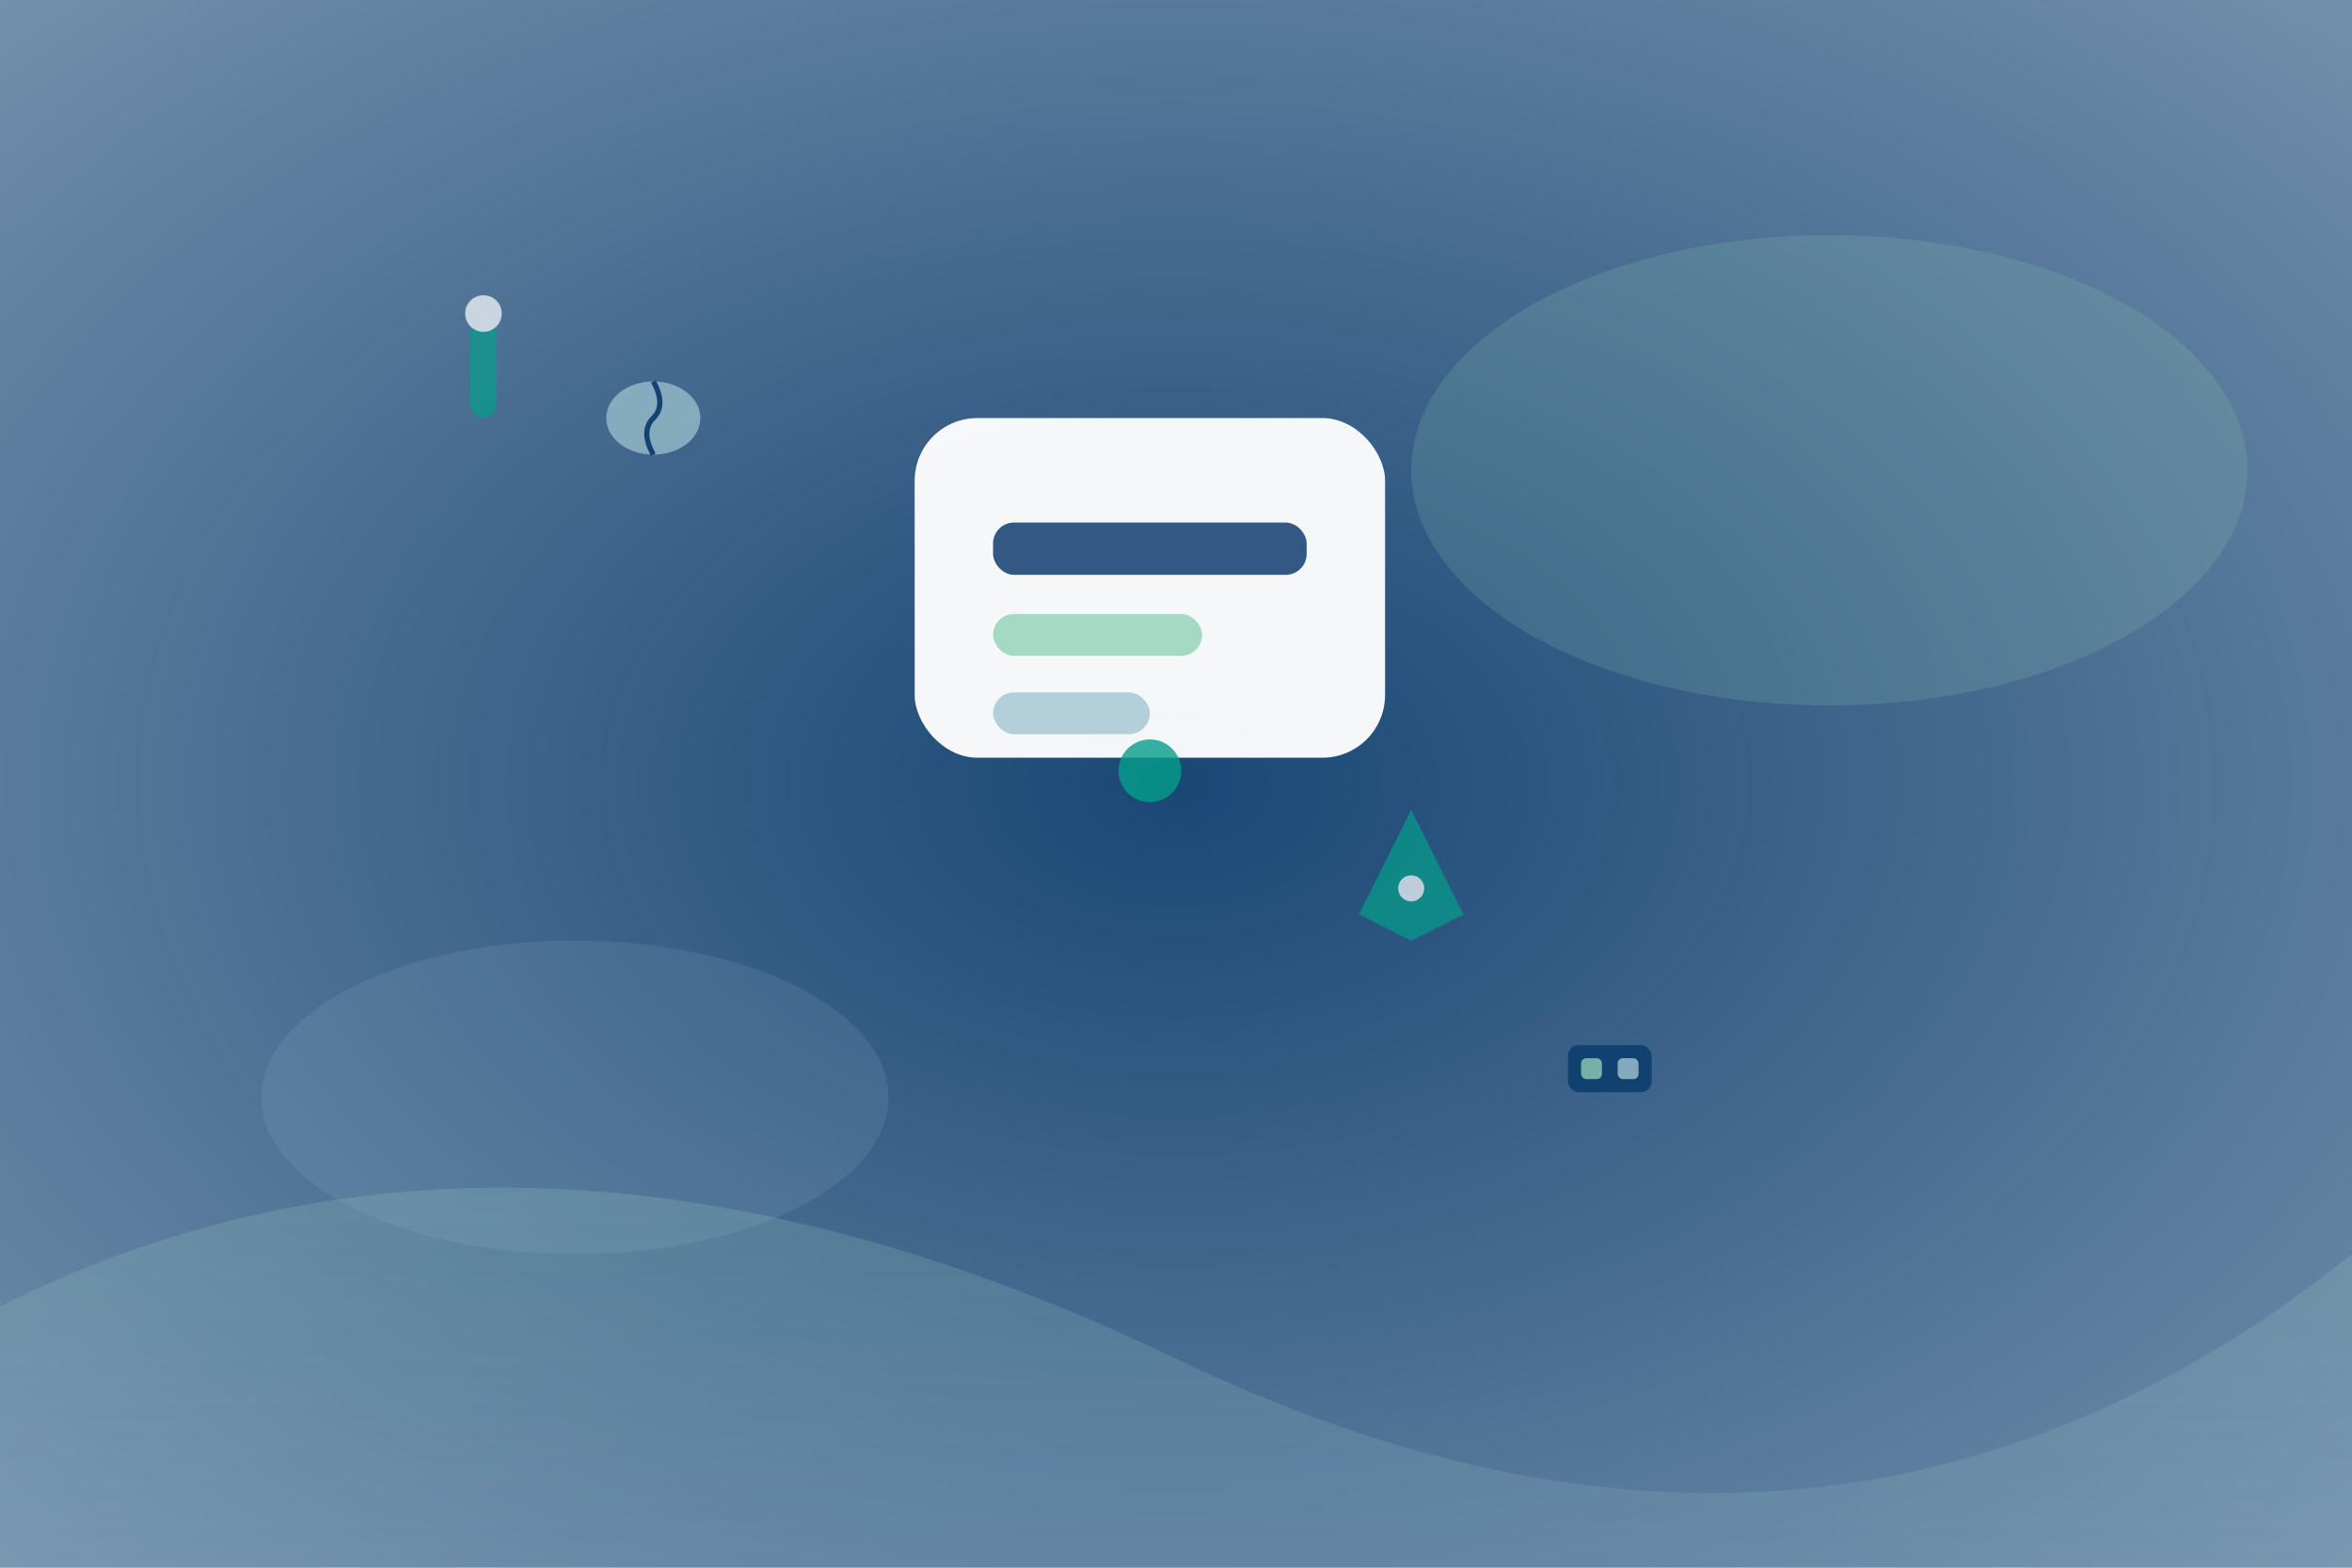 <?xml version="1.0" encoding="UTF-8"?>
<svg width="900" height="600" viewBox="0 0 900 600" fill="none" xmlns="http://www.w3.org/2000/svg">
  <defs>
    <radialGradient id="bgGrad" cx="50%" cy="50%" r="80%">
      <stop offset="0%" stop-color="#003366" stop-opacity="0.9"/>
      <stop offset="100%" stop-color="#003366" stop-opacity="0.5"/>
    </radialGradient>
    <linearGradient id="waveGrad" x1="0" y1="0" x2="0" y2="1">
      <stop offset="0%" stop-color="#90D2B5" stop-opacity="0.25"/>
      <stop offset="100%" stop-color="#A3C7D2" stop-opacity="0.15"/>
    </linearGradient>
  </defs>
  <rect width="900" height="600" fill="url(#bgGrad)"/>
  <!-- Abstract waves -->
  <path d="M0 500 Q 200 400 450 520 T 900 480 V600 H0Z" fill="url(#waveGrad)"/>
  <ellipse cx="700" cy="180" rx="160" ry="90" fill="#90D2B5" fill-opacity="0.18"/>
  <ellipse cx="220" cy="420" rx="120" ry="60" fill="#A3C7D2" fill-opacity="0.13"/>
  <!-- Geometric shapes -->
  <rect x="350" y="160" width="180" height="130" rx="24" fill="#fff" fill-opacity="0.95"/>
  <rect x="380" y="200" width="120" height="20" rx="8" fill="#003366" fill-opacity="0.8"/>
  <rect x="380" y="235" width="80" height="16" rx="8" fill="#90D2B5" fill-opacity="0.8"/>
  <rect x="380" y="265" width="60" height="16" rx="8" fill="#A3C7D2" fill-opacity="0.8"/>
  <circle cx="440" cy="295" r="12" fill="#049E8A" fill-opacity="0.8"/>
  <!-- Subtle icons (rocket, code, paintbrush, brain) -->
  <g opacity="0.7">
    <!-- Rocket icon -->
    <path d="M520 350 l20 -40 20 40 -20 10z" fill="#049E8A"/>
    <circle cx="540" cy="340" r="5" fill="#fff"/>
    <!-- Code icon -->
    <rect x="600" y="400" width="32" height="18" rx="4" fill="#003366"/>
    <rect x="605" y="405" width="8" height="8" rx="2" fill="#90D2B5"/>
    <rect x="619" y="405" width="8" height="8" rx="2" fill="#A3C7D2"/>
    <!-- Paintbrush icon -->
    <rect x="180" y="120" width="10" height="40" rx="5" fill="#049E8A"/>
    <ellipse cx="185" cy="120" rx="7" ry="7" fill="#fff"/>
    <!-- Brain/AI icon -->
    <ellipse cx="250" cy="160" rx="18" ry="14" fill="#A3C7D2"/>
    <path d="M250 146 Q 255 155 250 160 Q 245 165 250 174" stroke="#003366" stroke-width="2" fill="none"/>
  </g>
</svg> 